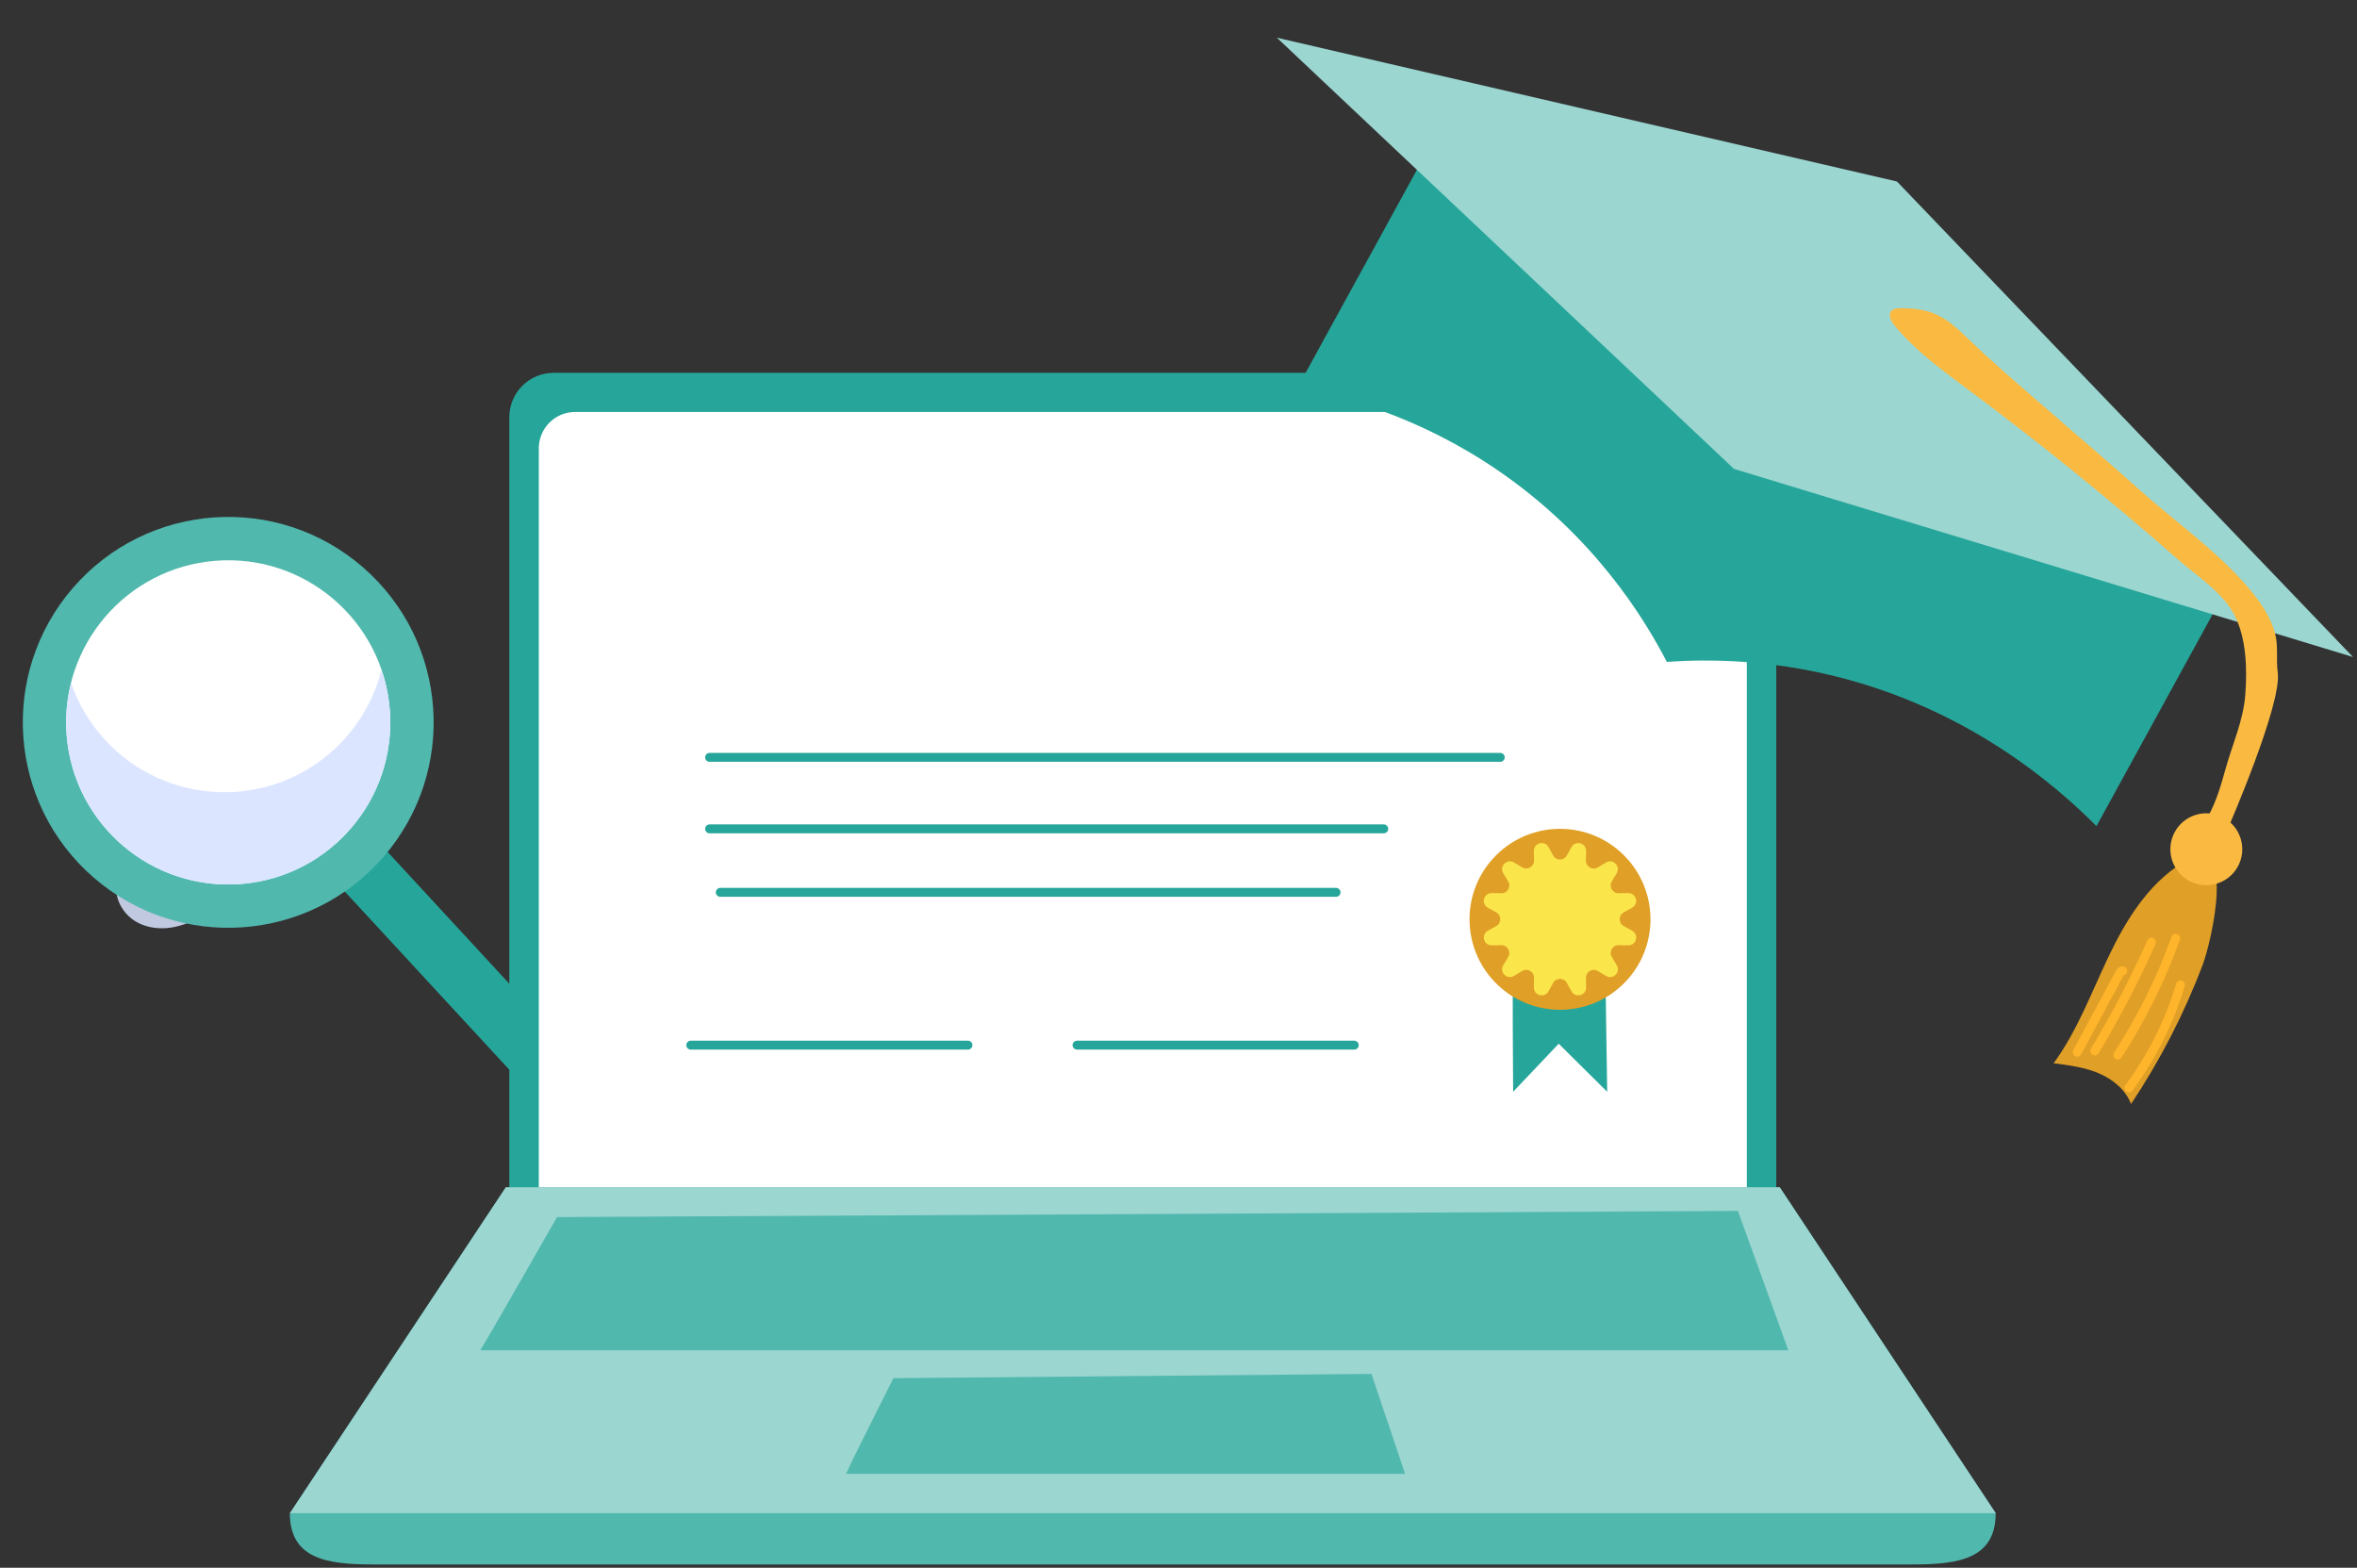 <svg width="421" height="280" viewBox="0 0 421 280" fill="none" xmlns="http://www.w3.org/2000/svg">
<rect x="0" y="0" width="421" height="280" fill="#333333" stroke="none"/>
<path opacity="0.84" d="M25.262 153.426C24.352 153.686 23.512 154.076 22.782 154.606C20.102 156.566 20.272 160.106 22.082 162.606C24.152 165.456 27.822 166.236 31.142 165.566C33.982 164.986 36.622 163.476 38.562 161.326C39.702 160.056 40.632 158.196 39.822 156.686C39.362 155.846 38.472 155.346 37.592 154.946C34.292 153.466 29.152 152.296 25.262 153.426Z" fill="#DBE5FF"/>
<path d="M108.482 202.335C106.372 204.285 103.072 204.155 101.122 202.045L47.452 143.925C45.502 141.815 45.632 138.515 47.742 136.565C49.852 134.615 53.152 134.745 55.102 136.855L108.772 194.975C110.722 197.095 110.592 200.385 108.482 202.335Z" fill="#26A69A"/>
<path d="M68.486 153.057C81.762 137.748 80.115 114.574 64.806 101.298C49.497 88.021 26.324 89.669 13.047 104.978C-0.229 120.287 1.418 143.46 16.727 156.737C32.036 170.013 55.209 168.365 68.486 153.057Z" fill="#51B8AE"/>
<path d="M43.044 157.878C58.983 156.618 70.883 142.675 69.623 126.736C68.363 110.797 54.42 98.897 38.481 100.157C22.542 101.417 10.642 115.36 11.902 131.299C13.162 147.238 27.105 159.138 43.044 157.878Z" fill="white"/>
<path d="M18.802 132.185C15.982 129.135 13.951 125.645 12.691 121.955C10.402 131.115 12.611 141.205 19.491 148.665C30.341 160.415 48.662 161.135 60.402 150.295C69.102 142.265 71.752 130.135 68.142 119.615C66.822 124.895 64.001 129.855 59.712 133.825C47.962 144.655 29.651 143.935 18.802 132.185Z" fill="#DBE5FF"/>
<path d="M90.973 224.665V74.515C90.973 70.135 94.523 66.585 98.903 66.585H309.343C313.723 66.585 317.273 70.135 317.273 74.515V224.665C317.273 229.045 313.723 232.595 309.343 232.595H98.903C94.523 232.595 90.973 229.045 90.973 224.665Z" fill="#26A69A"/>
<path d="M305.522 225.605H102.732C99.152 225.605 96.242 222.705 96.242 219.115V80.065C96.242 76.485 99.142 73.575 102.732 73.575H305.522C309.102 73.575 312.012 76.485 312.012 80.065V219.115C312.012 222.705 309.102 225.605 305.522 225.605Z" fill="white"/>
<path d="M317.893 212.055H90.353L51.773 270.265C51.773 278.385 58.363 279.415 66.483 279.415H341.753C349.873 279.415 356.463 278.395 356.463 270.265L317.893 212.055Z" fill="#51B8AE"/>
<path d="M317.891 212.055H90.351L51.781 270.265H356.471L317.891 212.055Z" fill="#9BD6D1"/>
<path d="M85.781 241.165C87.071 239.175 99.491 217.375 99.491 217.375L310.421 216.275L319.421 241.165H85.781Z" fill="#51B8AE"/>
<path d="M151.125 263.235C151.675 261.805 159.585 246.145 159.585 246.145L244.965 245.385L250.975 263.235H151.125Z" fill="#51B8AE"/>
<path d="M270.271 171.515C270.101 171.865 270.271 194.995 270.271 194.995L278.411 186.415L287.071 194.995L286.721 171.515H270.271Z" fill="#26A69A"/>
<path d="M290.069 175.619C296.38 169.308 296.38 159.076 290.069 152.766C283.758 146.455 273.527 146.455 267.216 152.766C260.905 159.076 260.905 169.308 267.216 175.619C273.527 181.93 283.758 181.93 290.069 175.619Z" fill="#E09F26"/>
<path d="M279.861 152.795L280.691 151.295C281.401 150.025 283.331 150.545 283.311 151.995L283.281 153.705C283.261 154.805 284.451 155.485 285.391 154.925L286.861 154.045C288.111 153.295 289.521 154.715 288.781 155.955L287.901 157.425C287.341 158.365 288.031 159.555 289.121 159.535L290.831 159.505C292.281 159.485 292.801 161.415 291.531 162.125L290.031 162.955C289.071 163.485 289.071 164.865 290.031 165.395L291.531 166.225C292.801 166.935 292.281 168.865 290.831 168.845L289.121 168.815C288.021 168.795 287.341 169.985 287.901 170.925L288.781 172.395C289.531 173.645 288.111 175.055 286.861 174.305L285.391 173.425C284.451 172.865 283.261 173.555 283.281 174.645L283.311 176.355C283.331 177.805 281.401 178.325 280.691 177.055L279.861 175.555C279.331 174.595 277.951 174.595 277.421 175.555L276.591 177.055C275.881 178.325 273.951 177.805 273.971 176.355L274.001 174.645C274.021 173.545 272.831 172.865 271.891 173.425L270.421 174.305C269.171 175.055 267.761 173.635 268.501 172.395L269.381 170.925C269.941 169.985 269.251 168.795 268.161 168.815L266.451 168.845C265.001 168.865 264.481 166.935 265.751 166.225L267.251 165.395C268.211 164.865 268.211 163.485 267.251 162.955L265.751 162.125C264.481 161.415 265.001 159.485 266.451 159.505L268.161 159.535C269.261 159.555 269.941 158.365 269.381 157.425L268.501 155.955C267.751 154.705 269.171 153.295 270.421 154.035L271.891 154.915C272.831 155.475 274.021 154.785 274.001 153.695L273.971 151.985C273.951 150.535 275.881 150.015 276.591 151.285L277.421 152.785C277.951 153.755 279.331 153.755 279.861 152.795Z" fill="#FAE54B"/>
<path d="M123.383 186.665H172.893" stroke="#26A69A" stroke-width="1.59" stroke-miterlimit="10" stroke-linecap="round" stroke-linejoin="round"/>
<path d="M192.375 186.665H241.895" stroke="#26A69A" stroke-width="1.59" stroke-miterlimit="10" stroke-linecap="round" stroke-linejoin="round"/>
<path d="M126.742 135.265H267.972" stroke="#26A69A" stroke-width="1.59" stroke-miterlimit="10" stroke-linecap="round" stroke-linejoin="round"/>
<path d="M126.742 148.035H247.162" stroke="#26A69A" stroke-width="1.59" stroke-miterlimit="10" stroke-linecap="round" stroke-linejoin="round"/>
<path d="M128.652 159.375H238.642" stroke="#26A69A" stroke-width="1.59" stroke-miterlimit="10" stroke-linecap="round" stroke-linejoin="round"/>
<path d="M231.727 69.28C239.823 70.766 253.385 74.355 267.426 83.928C284.772 95.764 293.752 110.535 297.72 118.212C305.509 117.673 315.951 117.863 327.744 120.77C351.602 126.657 367.214 140.257 374.465 147.547C381.795 134.187 389.115 120.823 396.445 107.463L253.708 29.196L231.727 69.28Z" fill="#26A69A"/>
<path d="M420.287 117.345L338.83 32.417L228.073 6.735L309.719 83.749L420.287 117.345Z" fill="#9BD6D1"/>
<path d="M393.467 172.232C390.158 180.999 385.835 189.387 380.639 197.177C379.671 194.607 377.353 192.736 374.824 191.668C372.292 190.61 369.529 190.245 366.812 189.904C371.036 184.119 373.546 177.304 376.632 170.83C379.724 164.368 383.656 157.962 389.725 154.166C399.862 147.828 394.907 168.436 393.467 172.232Z" fill="#E09F26"/>
<path d="M397.52 137.331C398.765 132.87 400.679 128.748 401.043 124.125C401.406 119.503 401.245 114.022 399.137 109.905C397.028 105.789 392.426 102.903 388.949 99.857C376.947 89.312 364.525 79.257 351.71 69.71C346.979 66.18 342.135 62.678 338.384 58.117C337.765 57.366 337.179 56.228 337.846 55.51C338.202 55.127 338.785 55.063 339.31 55.054C346.99 54.911 348.811 58.115 354.496 63.292C362.279 70.377 374 80.158 381.828 87.194C388.512 93.216 396.053 98.369 401.837 105.258C403.818 107.622 405.616 110.245 406.386 113.225C406.964 115.458 406.531 117.824 406.842 120.112C407.618 125.737 398.041 147.737 398.041 147.737C397.357 148.617 396.551 149.522 395.453 149.733C392.022 150.368 393.864 146.798 394.526 145.577C395.921 143.001 396.733 140.143 397.52 137.331Z" fill="#FABA41"/>
<path d="M380.252 194.302C384.361 188.764 387.497 182.503 389.471 175.903" stroke="#FFB52B" stroke-width="1.59" stroke-miterlimit="10" stroke-linecap="round" stroke-linejoin="round"/>
<path d="M378.275 188.439C382.502 181.923 385.98 174.91 388.618 167.6" stroke="#FFB52B" stroke-width="1.59" stroke-miterlimit="10" stroke-linecap="round" stroke-linejoin="round"/>
<path d="M374.16 187.707C377.932 181.451 381.317 174.953 384.286 168.276" stroke="#FFB52B" stroke-width="1.59" stroke-miterlimit="10" stroke-linecap="round" stroke-linejoin="round"/>
<path d="M371.019 187.938C373.566 183.213 376.099 178.494 378.646 173.769C378.757 173.573 378.934 173.334 379.157 173.391" stroke="#FFB52B" stroke-width="1.59" stroke-miterlimit="10" stroke-linecap="round" stroke-linejoin="round"/>
<path d="M388.454 148.589C386.751 151.699 387.889 155.606 391 157.309C394.11 159.012 398.016 157.873 399.719 154.763C401.422 151.653 400.284 147.746 397.174 146.043C394.064 144.34 390.157 145.479 388.454 148.589Z" fill="#FABA41"/>
</svg>
